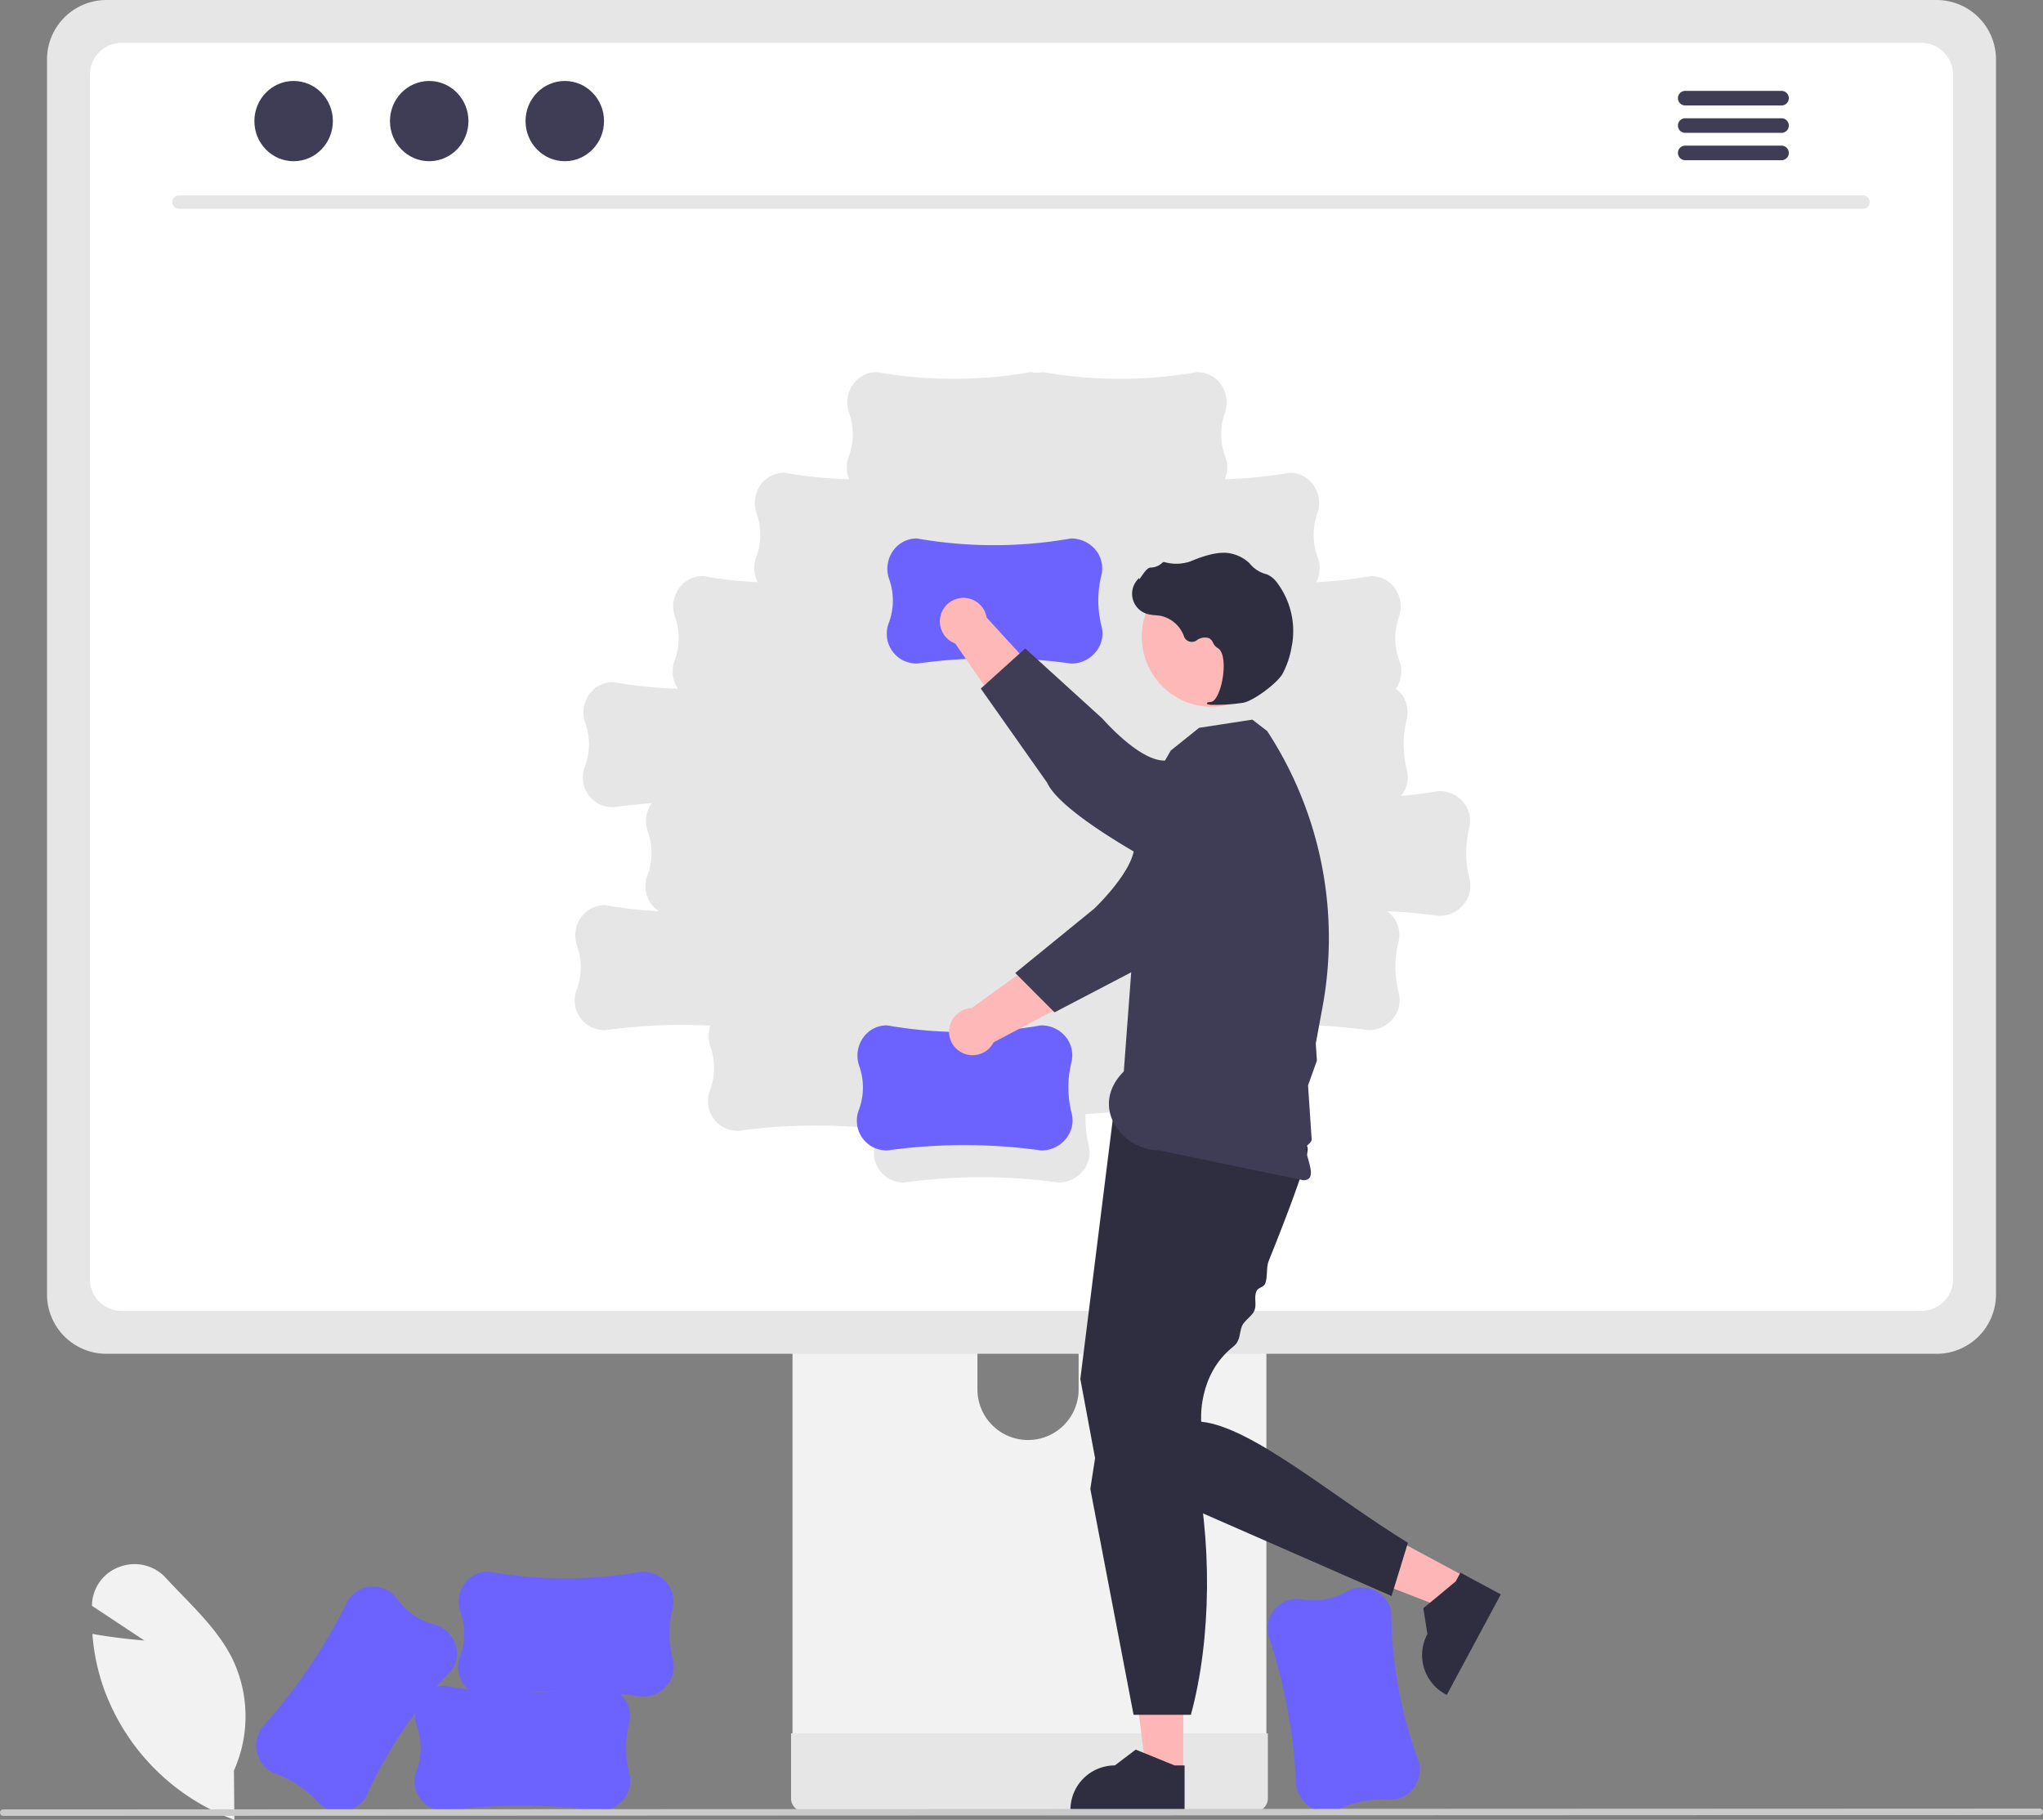 <svg xmlns="http://www.w3.org/2000/svg" width="482.848" height="430.071" viewBox="0 0 482.848 430.071">
  <rect x="0" y="0" width="482.848" height="430.071" fill="#808080" stroke="none"/>
  <g id="Group_10619" data-name="Group 10619" transform="translate(0 0)">
    <path id="Path_15445" data-name="Path 15445" d="M291.887,750.94l-.42-.156a51.766,51.766,0,0,1-30.493-31.057,50.225,50.225,0,0,1-2.61-12.325l-.034-.4.4.071c4.727.848,9.69,1.317,11.9,1.5l-12.4-8.208.022-.426a9.817,9.817,0,0,1,6.6-8.805,9.986,9.986,0,0,1,10.866,2.67c1.233,1.338,2.537,2.686,3.8,3.989,4.332,4.478,8.812,9.108,11.645,14.573a31.29,31.29,0,0,1,.629,26.928Z" transform="translate(-236.502 -320.869)" fill="#f2f2f2"/>
    <path id="Path_15446" data-name="Path 15446" d="M697.263,746.06l-.005-.044a131.827,131.827,0,0,0-6.638-35.774l0-.019a7.5,7.5,0,0,1,.19-3.568,7.045,7.045,0,0,1,7.854-4.773,15.117,15.117,0,0,0,10.355-1.768,7.367,7.367,0,0,1,6.521-.432,6.828,6.828,0,0,1,4.036,4.623c.042.165.079.331.11.5a105.125,105.125,0,0,0,6.639,35.809l0,.015a7.51,7.51,0,0,1-1.921,6.554,6.974,6.974,0,0,1-5.585,2.052,24.775,24.775,0,0,0-11.711,2.311,6.766,6.766,0,0,1-4.611.324,7.45,7.45,0,0,1-5.233-5.808Z" transform="translate(-390.895 -323.942)" fill="#6c63ff"/>
    <path id="Path_15447" data-name="Path 15447" d="M515.807,508.988V668.859h112V508.988a5.375,5.375,0,0,0-3.788-5.144,4.947,4.947,0,0,0-1.606-.249h-101.2A5.4,5.4,0,0,0,515.807,508.988Zm43.709,54.932a11.956,11.956,0,1,1,23.913,0v18.55a11.956,11.956,0,1,1-23.912,0Z" transform="translate(-328.505 -254.107)" fill="#f2f2f2"/>
    <path id="Path_15448" data-name="Path 15448" d="M515.273,752.731v15.417a3.034,3.034,0,0,0,3.008,3.024H624.951a3.024,3.024,0,0,0,3.009-3.024V752.731Z" transform="translate(-328.314 -343.091)" fill="#e6e6e6"/>
    <path id="Path_15449" data-name="Path 15449" d="M241.717,129.5V421.4a14.04,14.04,0,0,0,14.029,14.029h432.57A14.04,14.04,0,0,0,702.345,421.4V129.5a14.047,14.047,0,0,0-14.029-14.014H255.747A14.047,14.047,0,0,0,241.717,129.5Z" transform="translate(-230.607 -115.485)" fill="#e6e6e6"/>
    <path id="Path_15450" data-name="Path 15450" d="M690.342,131.247H264.989a7.514,7.514,0,0,0-7.5,7.514V423.43a7.511,7.511,0,0,0,7.5,7.5H690.342a7.511,7.511,0,0,0,7.5-7.5V138.76a7.514,7.514,0,0,0-7.5-7.513Zm-107.3,202.245a7.45,7.45,0,0,1-6.665,4.086l-.045,0q-6.116-.852-12.278-1.124a7.41,7.41,0,0,1,1.663,1.645,6.974,6.974,0,0,1,1,5.866,24.776,24.776,0,0,0,.136,11.936,6.766,6.766,0,0,1-.523,4.593,7.45,7.45,0,0,1-6.665,4.086l-.045,0a131.825,131.825,0,0,0-29.393-.783c-.039.247-.087.495-.151.742a24.776,24.776,0,0,0,.136,11.936,6.767,6.767,0,0,1-.523,4.593,7.45,7.45,0,0,1-6.665,4.086l-.045,0a131.822,131.822,0,0,0-30.184-.711,28.1,28.1,0,0,0,.775,7.463,6.767,6.767,0,0,1-.523,4.593,7.45,7.45,0,0,1-6.665,4.086l-.045,0a131.829,131.829,0,0,0-36.385,0h-.019a7.5,7.5,0,0,1-3.473-.838,7.045,7.045,0,0,1-3.261-8.594,18.217,18.217,0,0,0,.81-3.174,131.826,131.826,0,0,0-33.269.392h-.02a7.5,7.5,0,0,1-3.473-.838,7.045,7.045,0,0,1-3.261-8.593,15.117,15.117,0,0,0,.151-10.5,7.364,7.364,0,0,1,0-4.939,131.828,131.828,0,0,0-24.9,1.09h-.019a7.5,7.5,0,0,1-3.473-.838,7.045,7.045,0,0,1-3.261-8.593,15.117,15.117,0,0,0,.151-10.5,7.367,7.367,0,0,1,.765-6.49,6.828,6.828,0,0,1,5.281-3.125c.169-.011.34-.017.512-.017a106.163,106.163,0,0,0,12.773,1.443,7.07,7.07,0,0,1-2.768-8.306,15.116,15.116,0,0,0,.151-10.5,7.367,7.367,0,0,1,.765-6.49c.054-.083.117-.157.174-.237q-4.572.315-9.122.948h-.019a7.5,7.5,0,0,1-3.473-.838,7.045,7.045,0,0,1-3.261-8.593,15.117,15.117,0,0,0,.151-10.5,7.367,7.367,0,0,1,.765-6.49,6.828,6.828,0,0,1,5.281-3.125c.169-.011.34-.017.512-.017a105.942,105.942,0,0,0,15.373,1.548,7.171,7.171,0,0,1-.868-6.482,15.117,15.117,0,0,0,.151-10.5,7.367,7.367,0,0,1,.765-6.49,6.828,6.828,0,0,1,5.281-3.125c.169-.011.34-.017.512-.017a106.142,106.142,0,0,0,13,1.455,7.185,7.185,0,0,1-.422-5.747,15.117,15.117,0,0,0,.151-10.5,7.367,7.367,0,0,1,.765-6.49,6.828,6.828,0,0,1,5.281-3.125c.17-.011.34-.017.512-.017a105.947,105.947,0,0,0,15.307,1.545,7.192,7.192,0,0,1-.16-5.195,15.117,15.117,0,0,0,.151-10.5,7.367,7.367,0,0,1,.765-6.49,6.828,6.828,0,0,1,5.281-3.125c.169-.011.34-.017.512-.017a105.123,105.123,0,0,0,36.419,0h.015a6.984,6.984,0,0,0,2.819,0h.015a105.123,105.123,0,0,0,36.419,0c.172,0,.342.006.512.017a6.828,6.828,0,0,1,5.281,3.125,7.367,7.367,0,0,1,.765,6.49,15.117,15.117,0,0,0,.151,10.5,7.192,7.192,0,0,1-.16,5.195,105.944,105.944,0,0,0,15.307-1.545c.172,0,.342.006.512.017a6.828,6.828,0,0,1,5.281,3.125,7.366,7.366,0,0,1,.765,6.49,15.117,15.117,0,0,0,.151,10.5,7.185,7.185,0,0,1-.422,5.747,106.14,106.14,0,0,0,13-1.455c.172,0,.342.006.512.017a6.828,6.828,0,0,1,5.281,3.125,7.367,7.367,0,0,1,.765,6.49,15.117,15.117,0,0,0,.151,10.5,7.172,7.172,0,0,1-.877,6.5,7.407,7.407,0,0,1,1.507,1.528,6.974,6.974,0,0,1,1,5.866,24.777,24.777,0,0,0,.136,11.936,6.766,6.766,0,0,1-.523,4.593,7.551,7.551,0,0,1-.94,1.417q4.514-.4,9.005-1.184h.015a7.51,7.51,0,0,1,6.094,3.084,6.974,6.974,0,0,1,1,5.866,24.775,24.775,0,0,0,.136,11.936A6.766,6.766,0,0,1,583.045,333.492Z" transform="translate(-236.241 -121.115)" fill="#fff"/>
    <path id="Path_15451" data-name="Path 15451" d="M687.364,190.491h-398a1.583,1.583,0,1,1,0-3.166h398a1.583,1.583,0,1,1,0,3.166Z" transform="translate(-247.06 -141.144)" fill="#e6e6e6"/>
    <ellipse id="Ellipse_1388" data-name="Ellipse 1388" cx="9.276" cy="9.482" rx="9.276" ry="9.482" transform="translate(60.12 19.136)" fill="#3f3d56"/>
    <ellipse id="Ellipse_1389" data-name="Ellipse 1389" cx="9.276" cy="9.482" rx="9.276" ry="9.482" transform="translate(92.163 19.136)" fill="#3f3d56"/>
    <ellipse id="Ellipse_1390" data-name="Ellipse 1390" cx="9.276" cy="9.482" rx="9.276" ry="9.482" transform="translate(124.206 19.136)" fill="#3f3d56"/>
    <path id="Path_15452" data-name="Path 15452" d="M865.786,148.9H843.027a1.723,1.723,0,0,0,0,3.445h22.759a1.723,1.723,0,1,0,0-3.445Z" transform="translate(-444.777 -127.42)" fill="#3f3d56"/>
    <path id="Path_15453" data-name="Path 15453" d="M865.786,158.964H843.027a1.723,1.723,0,0,0,0,3.445h22.759a1.723,1.723,0,1,0,0-3.445Z" transform="translate(-444.777 -131.014)" fill="#3f3d56"/>
    <path id="Path_15454" data-name="Path 15454" d="M865.786,169.027H843.028a1.723,1.723,0,0,0,0,3.445h22.759a1.723,1.723,0,1,0,0-3.445Z" transform="translate(-444.777 -134.609)" fill="#3f3d56"/>
    <path id="Path_15455" data-name="Path 15455" d="M583.064,522l-.045,0a131.825,131.825,0,0,0-36.385,0h-.019a7.5,7.5,0,0,1-3.473-.838,7.045,7.045,0,0,1-3.261-8.593,15.117,15.117,0,0,0,.151-10.5,7.366,7.366,0,0,1,.765-6.49,6.828,6.828,0,0,1,5.281-3.125c.169-.011.34-.017.512-.017a105.123,105.123,0,0,0,36.419,0h.015a7.51,7.51,0,0,1,6.094,3.084,6.974,6.974,0,0,1,1,5.866,24.776,24.776,0,0,0,.136,11.936,6.767,6.767,0,0,1-.523,4.593A7.45,7.45,0,0,1,583.064,522Z" transform="translate(-336.952 -250.117)" fill="#6c63ff"/>
    <path id="Path_15456" data-name="Path 15456" d="M632.291,435.913l-9.71-8.036c-7.282,3.817-18.362,19.054-18.362,19.054l-25.561,18.384a5.565,5.565,0,1,0,5.219,8.092l34.73-18.353Z" transform="translate(-349.06 -227.063)" fill="#ffb8b8"/>
    <path id="Path_15457" data-name="Path 15457" d="M657.37,391.044h0a13.3,13.3,0,0,1-.206,20.466l-6.175,5.02s-15.4,22.173-23.42,24.746l-20.583,10.753-9.281-9.305,18.654-15.2s8.58-8.115,9.439-14.056c.526-3.638,6.683-13.548,12.855-20.9a13.264,13.264,0,0,1,18.716-1.522Z" transform="translate(-357.756 -212.777)" fill="#3f3d56"/>
    <path id="Path_15458" data-name="Path 15458" d="M427.85,632.87h-8.773L414.9,599.031h12.948Z" transform="translate(-148.192 -213.957)" fill="#ffb6b6"/>
    <path id="Path_15459" data-name="Path 15459" d="M644.969,773.291H617.991v-.341a10.5,10.5,0,0,1,10.5-10.5h0l4.928-3.738,9.194,3.739h2.355Z" transform="translate(-365.002 -345.227)" fill="#2f2e41"/>
    <path id="Path_15460" data-name="Path 15460" d="M519.061,570.938l-4.155,7.726-31.78-12.347,6.132-11.4Z" transform="translate(-172.559 -198.199)" fill="#ffb6b6"/>
    <path id="Path_15461" data-name="Path 15461" d="M765.89,698.792l-12.776,23.761-.3-.162a10.5,10.5,0,0,1-4.276-14.221h0l-.959-6.111,7.647-6.327,1.115-2.074Z" transform="translate(-411.182 -321.992)" fill="#2f2e41"/>
    <path id="Path_15462" data-name="Path 15462" d="M629.374,526.095l-7.743,61.943L625.5,608.8l69.686,30.529,3.871-12.582c-17.812-10.9-36.854-27.4-48.852-28.608,0,0-1-10.993,7.6-17.776,1.734-1.369,1.355-3.22,2.056-4.9.482-1.154,2.4-2.356,2.892-3.541.637-1.535-.151-3.059.489-4.619.36-.877,1.725-.932,2.082-1.809.61-1.5.211-3.814.805-5.294,1.271-3.16,2.492-6.25,3.608-9.147,3.472-9.017,5.915-16.162,5.607-17.7C674.379,528.515,629.374,526.095,629.374,526.095Z" transform="translate(-366.302 -262.143)" fill="#2f2e41"/>
    <path id="Path_15463" data-name="Path 15463" d="M629.35,622.176,625.3,648.335l10.224,53.384h13.55c4.868-17.937,5.119-41.513.484-61.459Z" transform="translate(-367.612 -296.461)" fill="#2f2e41"/>
    <path id="Path_15464" data-name="Path 15464" d="M640.5,398.25l6.246-10.884,6.707-5.38,12.582-1.936,3.5,2.688h0a89.368,89.368,0,0,1,13.1,65.156l-.982,5.319-.623,3.376.27,4.035-2.1,5.875.289,4.3.154,2.3.155,2.306.216,3.219c.387,1.837-1.561,1.595-1.286,3.214.484,2.844,2.654,7.058-.643,7.071l-34.07-7.071c-8.655.036-16.714-10.285-8.357-18.642Z" transform="translate(-370.054 -209.98)" fill="#3f3d56"/>
    <circle id="Ellipse_1391" data-name="Ellipse 1391" cx="16.544" cy="16.544" r="16.544" transform="translate(269.847 133.95)" fill="#ffb8b8"/>
    <path id="Path_15465" data-name="Path 15465" d="M659.769,354.637a42.523,42.523,0,0,0,7.232-.505c2.371-.482,7.675-4.369,9.153-6.708h0a20.887,20.887,0,0,0,2.2-6.422,19,19,0,0,0-3.324-15.087,6,6,0,0,0-2.425-2.07c-.087-.034-.176-.064-.267-.09a7.408,7.408,0,0,1-3.685-2.28,6.107,6.107,0,0,0-.613-.63,9.125,9.125,0,0,0-3.807-1.912c-2.263-.606-5.539,0-9.735,1.789a10.239,10.239,0,0,1-6.187.19.58.58,0,0,0-.546.187,4.1,4.1,0,0,1-2.784,1.11c-.634.028-1.3.906-2.1,2.05-.182.26-.4.563-.549.748l-.021-.354-.359.4a4.971,4.971,0,0,0,2.245,8.1,9.694,9.694,0,0,0,1.95.311c.4.036.812.073,1.208.142a7.5,7.5,0,0,1,5.57,4.864,1.96,1.96,0,0,0,2.959.952,3.239,3.239,0,0,1,2.951-.537,2.15,2.15,0,0,1,.95,1.078,2.8,2.8,0,0,0,1.063,1.24c1.607.828,1.717,4.5,1.14,7.557-.556,2.949-1.656,5.082-2.674,5.187-.784.081-.873.137-.93.275l-.051.124.088.116A3.2,3.2,0,0,0,659.769,354.637Z" transform="translate(-373.097 -188.069)" fill="#2f2e41"/>
    <path id="Path_15466" data-name="Path 15466" d="M594.064,343l-.045,0a131.827,131.827,0,0,0-36.385,0h-.019a7.5,7.5,0,0,1-3.473-.838,7.045,7.045,0,0,1-3.261-8.593,15.117,15.117,0,0,0,.151-10.5,7.367,7.367,0,0,1,.765-6.49,6.828,6.828,0,0,1,5.281-3.125c.17-.011.34-.017.512-.017a105.123,105.123,0,0,0,36.419,0h.015a7.51,7.51,0,0,1,6.094,3.084,6.975,6.975,0,0,1,1,5.866,24.776,24.776,0,0,0,.136,11.936,6.766,6.766,0,0,1-.523,4.593A7.45,7.45,0,0,1,594.064,343Z" transform="translate(-340.881 -186.184)" fill="#6c63ff"/>
    <path id="Path_15467" data-name="Path 15467" d="M616.51,389.769l6.846-10.583c-4.642-6.786-21.07-16.01-21.07-16.01l-21.245-23.238a5.565,5.565,0,1,0-7.427,6.129L595.9,378.415Z" transform="translate(-347.856 -193.992)" fill="#ffb8b8"/>
    <path id="Path_15468" data-name="Path 15468" d="M654.169,409.106h0a13.3,13.3,0,0,1-20.35,2.187l-5.707-5.546s-23.923-12.492-27.414-20.153l-15.675-22.234,10.51-9.481L613.8,370.486s8.411,9.726,14.411,9.885c3.675.1,14.237,5.054,22.258,10.325a13.264,13.264,0,0,1,3.7,18.41Z" transform="translate(-353.226 -200.633)" fill="#3f3d56"/>
    <path id="Path_15469" data-name="Path 15469" d="M420.45,764.814l-.045,0a131.825,131.825,0,0,0-36.385,0H384a7.5,7.5,0,0,1-3.473-.838,7.045,7.045,0,0,1-3.261-8.593,15.117,15.117,0,0,0,.151-10.5,7.367,7.367,0,0,1,.765-6.49,6.828,6.828,0,0,1,5.281-3.125c.169-.011.34-.017.512-.017a105.123,105.123,0,0,0,36.419,0h.015a7.51,7.51,0,0,1,6.094,3.084,6.975,6.975,0,0,1,1,5.866,24.775,24.775,0,0,0,.136,11.936,6.766,6.766,0,0,1-.523,4.593A7.45,7.45,0,0,1,420.45,764.814Z" transform="translate(-278.871 -336.846)" fill="#6c63ff"/>
    <path id="Path_15470" data-name="Path 15470" d="M436.45,722.814l-.045,0a131.83,131.83,0,0,0-36.385,0H400a7.5,7.5,0,0,1-3.473-.838,7.045,7.045,0,0,1-3.261-8.593,15.117,15.117,0,0,0,.151-10.5,7.367,7.367,0,0,1,.765-6.49,6.828,6.828,0,0,1,5.281-3.125c.169-.011.34-.017.512-.017a105.124,105.124,0,0,0,36.419,0h.015a7.51,7.51,0,0,1,6.094,3.084,6.975,6.975,0,0,1,1,5.866,24.775,24.775,0,0,0,.136,11.936,6.767,6.767,0,0,1-.523,4.593A7.45,7.45,0,0,1,436.45,722.814Z" transform="translate(-284.585 -321.844)" fill="#6c63ff"/>
    <path id="Path_15471" data-name="Path 15471" d="M319.949,732.142l.028-.035a131.829,131.829,0,0,0,20.387-30.137l.011-.016a7.5,7.5,0,0,1,2.64-2.407,7.045,7.045,0,0,1,8.945,2.114,15.116,15.116,0,0,0,8.615,6.01,7.367,7.367,0,0,1,4.947,4.27,6.828,6.828,0,0,1-.371,6.125c-.086.147-.176.291-.272.433a105.123,105.123,0,0,0-20.41,30.162l-.008.013a7.51,7.51,0,0,1-5.969,3.319,6.974,6.974,0,0,1-5.418-2.46,24.776,24.776,0,0,0-9.962-6.576,6.766,6.766,0,0,1-3.511-3.007,7.45,7.45,0,0,1,.35-7.81Z" transform="translate(-258.089 -323.813)" fill="#6c63ff"/>
    <path id="Path_15472" data-name="Path 15472" d="M706.517,781.918l-481.317.2a.765.765,0,1,1,0-1.531l481.317-.2a.765.765,0,0,1,0,1.531Z" transform="translate(-224.434 -352.97)" fill="#cacaca"/>
  </g>
</svg>

